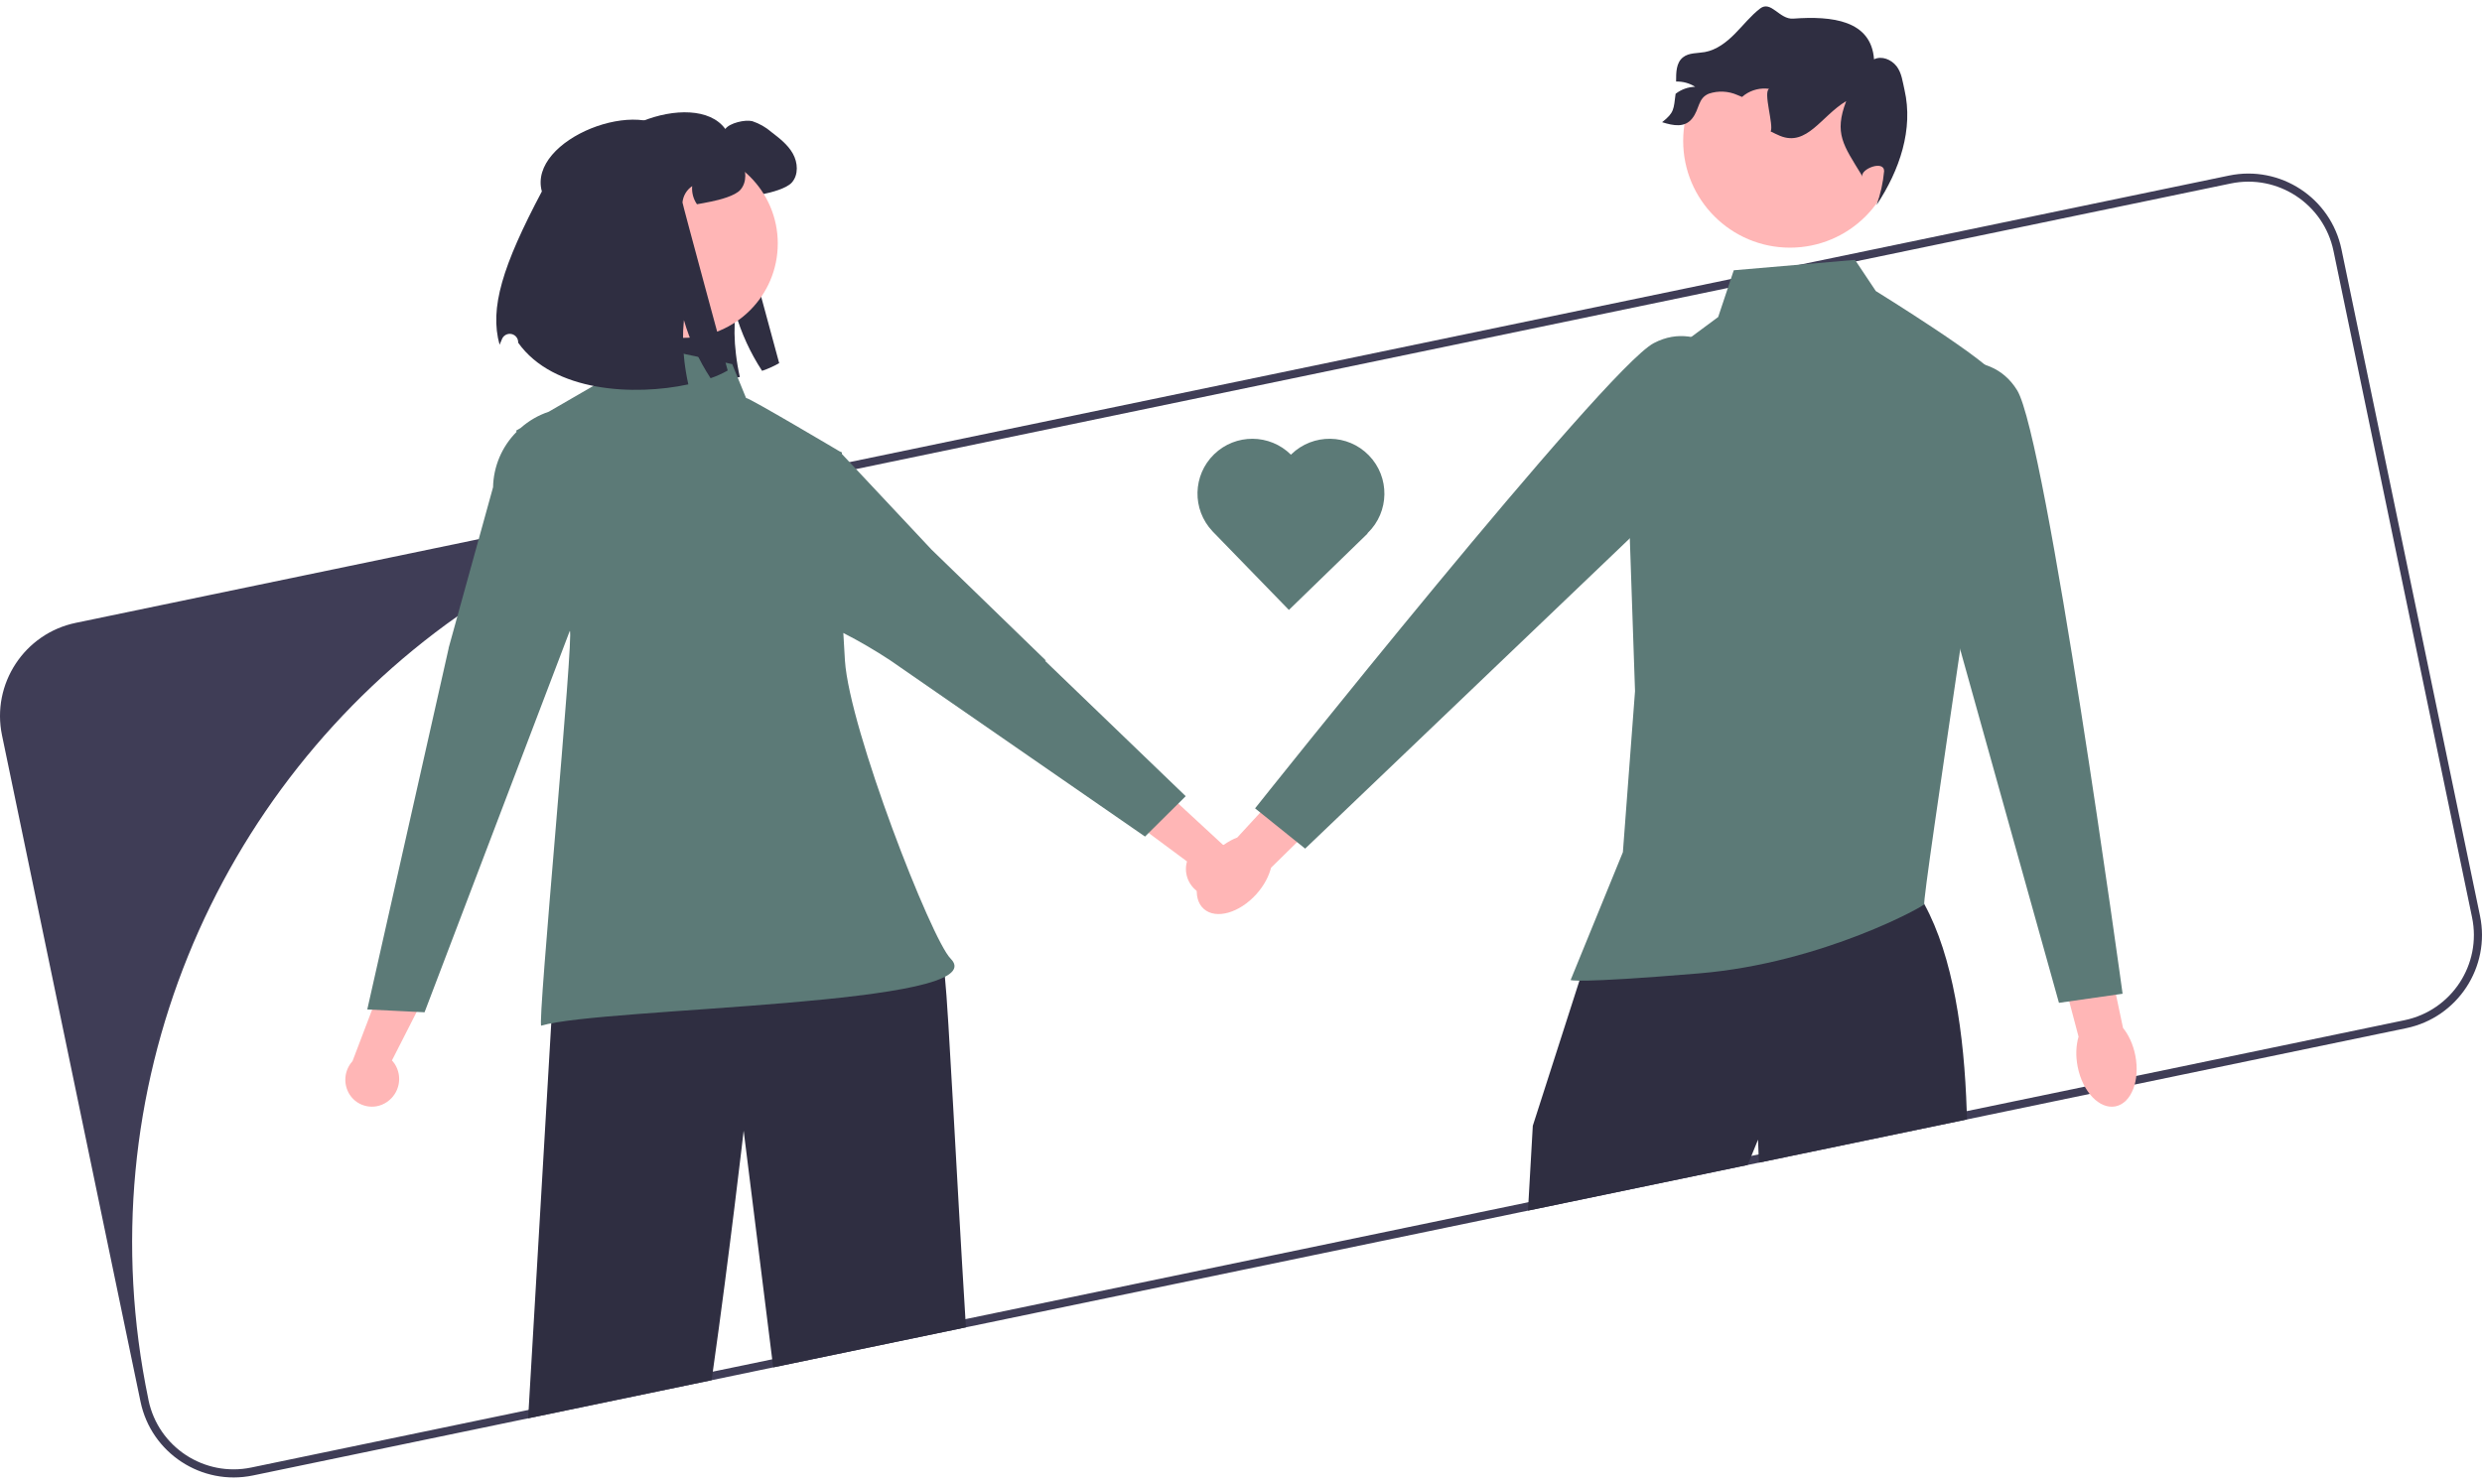 <svg width="194" height="116" viewBox="0 0 194 116" fill="none" xmlns="http://www.w3.org/2000/svg">
<g clip-path="url(#clip0_28_1086)">
<path d="M193.844 71.59L183.016 19.489C182.183 15.474 178.241 12.891 174.228 13.724L140.757 20.678L135.287 21.814L66.4 36.126L37.417 42.148L5.921 48.692C1.909 49.525 -0.677 53.467 0.156 57.478L10.984 109.579C11.817 113.594 15.762 116.177 19.775 115.344L41.28 110.877L55.62 107.897L60.437 106.895L75.503 103.764L119.429 94.641L136.601 91.071L137.483 90.89L153.744 87.512L163.334 85.517L166.853 84.785L188.082 80.376C192.094 79.543 194.677 75.601 193.844 71.59ZM187.951 79.753L166.98 84.111L162.955 84.948L153.725 86.863L137.457 90.244L136.894 90.362L119.468 93.982L75.461 103.125L60.358 106.265L55.715 107.229L41.318 110.219L19.644 114.723C15.969 115.487 12.371 113.126 11.607 109.452L11.595 109.382C6.58 85.266 16.822 61.525 35.75 48.18C42.26 43.586 49.794 40.227 58.092 38.502L66.912 36.67L135.055 22.511L145.071 20.43L174.356 14.345C178.031 13.581 181.629 15.942 182.393 19.616L193.223 71.717C193.987 75.391 191.626 78.989 187.951 79.753Z" fill="#3F3D56"/>
<path d="M46.379 14.391C45.256 10.298 54.313 6.788 56.691 10.084C57.022 9.615 58.244 9.331 58.805 9.474C59.354 9.657 59.861 9.946 60.297 10.325C60.93 10.811 61.586 11.314 61.974 12.013C62.365 12.709 62.425 13.658 61.899 14.261C61.482 14.742 60.252 15.052 59.625 15.179C59.188 15.268 58.819 15.34 58.503 15.391C58.216 14.977 58.083 14.476 58.129 13.974C57.698 14.265 57.42 14.733 57.37 15.251C57.361 15.357 60.904 28.39 60.904 28.39C60.479 28.632 60.031 28.833 59.567 28.991C58.65 27.589 57.947 26.058 57.482 24.448C57.375 25.524 57.389 26.609 57.523 27.683C57.593 28.285 57.695 28.882 57.827 29.474C53.617 30.382 47.285 30.083 44.53 26.219L44.529 26.171C44.524 25.808 44.225 25.518 43.862 25.523C43.594 25.527 43.356 25.692 43.258 25.942C43.192 26.112 43.13 26.26 43.075 26.377C42.273 23.508 43.311 20.187 46.379 14.391Z" fill="#2F2E41"/>
<path d="M75.503 103.764L60.437 106.895L60.358 106.265L58.127 88.393C58.127 88.393 56.998 98.184 55.715 107.229C55.684 107.451 55.652 107.674 55.62 107.897L41.28 110.877L41.318 110.219L43.087 79.998L44.535 66.821C44.303 69.586 45.171 66.821 46.126 59.823C48.219 59.158 64.79 58.833 64.79 58.833L73.686 74.758C73.686 74.758 73.746 75.344 73.855 76.358V76.362C74.144 79.056 74.761 91.835 75.461 103.125C75.474 103.338 75.49 103.551 75.503 103.764Z" fill="#2F2E41"/>
<path d="M30.26 86.137C31.228 85.471 31.49 84.155 30.85 83.169C30.786 83.074 30.714 82.984 30.635 82.9L34.072 76.155L31.263 73.207L27.553 82.956C26.893 83.684 26.806 84.765 27.342 85.589C27.974 86.542 29.26 86.802 30.213 86.169C30.229 86.159 30.244 86.148 30.26 86.137Z" fill="#FFB6B6"/>
<path d="M94.559 70.075C93.395 69.909 92.575 68.847 92.709 67.68C92.724 67.566 92.748 67.453 92.781 67.343L86.7 62.833L87.903 58.943L95.566 66.022C96.481 66.379 97.041 67.309 96.928 68.285C96.786 69.42 95.75 70.225 94.615 70.083C94.597 70.08 94.578 70.078 94.559 70.075Z" fill="#FFB6B6"/>
<path d="M53.417 26.411C57.49 26.411 60.793 23.109 60.793 19.036C60.793 14.963 57.49 11.661 53.417 11.661C49.343 11.661 46.041 14.963 46.041 19.036C46.041 23.109 49.343 26.411 53.417 26.411Z" fill="#FFB6B6"/>
<path d="M123.983 76.54L123.928 76.61C123.928 76.61 124.138 75.528 123.983 76.54Z" fill="#2F2E41"/>
<path d="M139.91 19.361C144.52 19.361 148.258 15.624 148.258 11.015C148.258 6.405 144.52 2.668 139.91 2.668C135.299 2.668 131.562 6.405 131.562 11.015C131.562 15.624 135.299 19.361 139.91 19.361Z" fill="#FFB6B6"/>
<path d="M129.914 9.554C130.814 9.834 131.682 9.999 132.267 9.26C132.853 8.522 132.7 7.678 133.57 7.322C134.298 7.078 135.091 7.115 135.794 7.425C135.92 7.472 136.044 7.525 136.165 7.578C136.232 7.519 136.3 7.464 136.373 7.411C136.927 7.017 137.61 6.851 138.282 6.946C137.791 7.183 138.659 9.796 138.399 10.276C138.64 10.396 138.884 10.517 139.131 10.62C141.236 11.481 142.352 9.073 144.303 7.905C143.338 10.445 144.088 11.351 145.503 13.671L145.559 13.807C145.418 13.198 147.268 12.495 147.268 13.377C147.186 14.281 146.989 15.171 146.68 16.024C148.494 13.292 149.565 10.095 148.862 7.028C148.712 6.384 148.644 5.693 148.235 5.17C147.827 4.649 147.074 4.343 146.48 4.637C146.254 1.589 143.214 1.231 140.165 1.456C139.082 1.536 138.433 0.003 137.573 0.667C136.838 1.235 136.259 1.979 135.603 2.641C134.947 3.302 134.17 3.905 133.253 4.07C132.67 4.173 132.014 4.111 131.55 4.479C131.011 4.905 131.006 5.655 131.008 6.375C131.535 6.36 132.054 6.503 132.5 6.784C131.955 6.798 131.428 6.983 130.994 7.314C130.985 7.319 130.978 7.325 130.97 7.331C130.811 8.543 130.876 8.799 129.914 9.554Z" fill="#2F2E41"/>
<path d="M81.676 51.652H81.765L72.805 42.959L65.803 35.49C65.806 35.412 65.807 35.368 65.807 35.368L65.594 35.267C65.594 35.267 58.553 31.088 58.312 31.111L57.231 28.464L48.19 26.546L46.395 30.159L42.89 32.188C42.079 32.459 41.331 32.892 40.692 33.46L40.35 33.658L40.375 33.763C39.228 34.915 38.571 36.465 38.539 38.09L35.067 50.653L35.064 50.698L28.708 78.913L33.184 79.135L44.534 49.325C44.914 49.239 41.963 80.286 42.306 80.182C47.115 78.734 77.987 78.623 74.304 74.941C72.794 73.431 66.405 57.04 66.043 51.652C65.994 50.933 65.953 50.208 65.917 49.483C67.175 50.127 68.395 50.839 69.575 51.617L69.626 51.652L89.497 65.397L92.679 62.242L81.676 51.652Z" fill="#5C7A77"/>
<path d="M42.353 14.966C41.231 10.873 50.287 7.363 52.666 10.659C52.996 10.19 54.218 9.906 54.779 10.049C55.328 10.232 55.835 10.521 56.272 10.9C56.904 11.386 57.56 11.889 57.948 12.588C58.339 13.284 58.4 14.233 57.873 14.836C57.456 15.317 56.226 15.627 55.599 15.754C55.162 15.843 54.794 15.915 54.477 15.966C54.19 15.553 54.058 15.051 54.103 14.549C53.672 14.84 53.394 15.308 53.344 15.825C53.336 15.932 56.878 28.965 56.878 28.965C56.453 29.207 56.005 29.408 55.541 29.566C54.624 28.164 53.921 26.633 53.456 25.023C53.35 26.099 53.363 27.184 53.497 28.258C53.568 28.86 53.669 29.457 53.801 30.049C49.592 30.957 43.259 30.659 40.504 26.794L40.503 26.746C40.498 26.383 40.199 26.093 39.836 26.098C39.569 26.102 39.33 26.267 39.233 26.517C39.166 26.687 39.104 26.835 39.049 26.952C38.247 24.083 39.285 20.762 42.353 14.966Z" fill="#2F2E41"/>
<path d="M100.935 35.513C100.924 35.523 100.914 35.534 100.904 35.545C99.246 33.9 96.575 33.885 94.899 35.512C93.217 37.146 93.16 39.828 94.771 41.531L94.77 41.532L94.81 41.574L100.744 47.682L106.895 41.709L106.878 41.692C106.888 41.682 106.899 41.673 106.909 41.663C108.607 40.013 108.647 37.3 106.997 35.601C105.348 33.903 102.634 33.864 100.935 35.513Z" fill="#5C7A77"/>
<path d="M153.744 87.512L137.483 90.89L137.457 90.244L137.413 89.09L136.894 90.362L136.601 91.071L119.429 94.641L119.468 93.982L119.808 88.008L123.454 76.661L124.682 72.843L150.41 70.68C150.41 70.683 150.413 70.683 150.413 70.686C152.659 74.787 153.531 80.822 153.725 86.863C153.735 87.079 153.741 87.295 153.744 87.512Z" fill="#2F2E41"/>
<path d="M135.516 21.128L144.994 20.316L146.619 22.753C146.619 22.753 155.827 28.439 156.098 29.522C156.369 30.605 150.14 70.678 150.411 70.678C150.681 70.678 142.557 75.282 132.808 76.094C123.058 76.906 122.765 76.613 122.765 76.613L126.85 66.617L127.798 54.026L126.985 30.199L134.297 24.783L135.516 21.128Z" fill="#5C7A77"/>
<path d="M162.397 83.398C162.228 82.542 162.265 81.719 162.466 81.044L160.337 72.997L164.197 72.096L165.94 80.356C166.383 80.904 166.732 81.651 166.901 82.506C167.288 84.46 166.594 86.244 165.35 86.49C164.106 86.737 162.784 85.352 162.397 83.398Z" fill="#FFB6B6"/>
<path d="M150.559 28.803C150.559 28.803 155.391 26.814 157.665 30.509C159.939 34.203 165.908 77.686 165.908 77.686L160.934 78.396L151.127 43.298L150.559 28.803Z" fill="#5C7A77"/>
<path d="M98.205 69.897C98.787 69.247 99.174 68.52 99.347 67.837L105.284 62.002L102.424 59.259L96.709 65.473C96.049 65.719 95.368 66.183 94.786 66.832C93.456 68.315 93.143 70.204 94.087 71.05C95.031 71.896 96.875 71.38 98.205 69.897Z" fill="#FFB6B6"/>
<path d="M136.246 28.982C136.246 28.982 133.105 24.806 129.264 26.823C125.423 28.841 98.1 63.193 98.1 63.193L102.015 66.341L128.36 41.158L136.246 28.982Z" fill="#5C7A77"/>
</g>
<defs>
<clipPath id="clip0_28_1086">
<rect width="194" height="115" fill="white" transform="translate(0 0.5)"/>
</clipPath>
</defs>
</svg>
